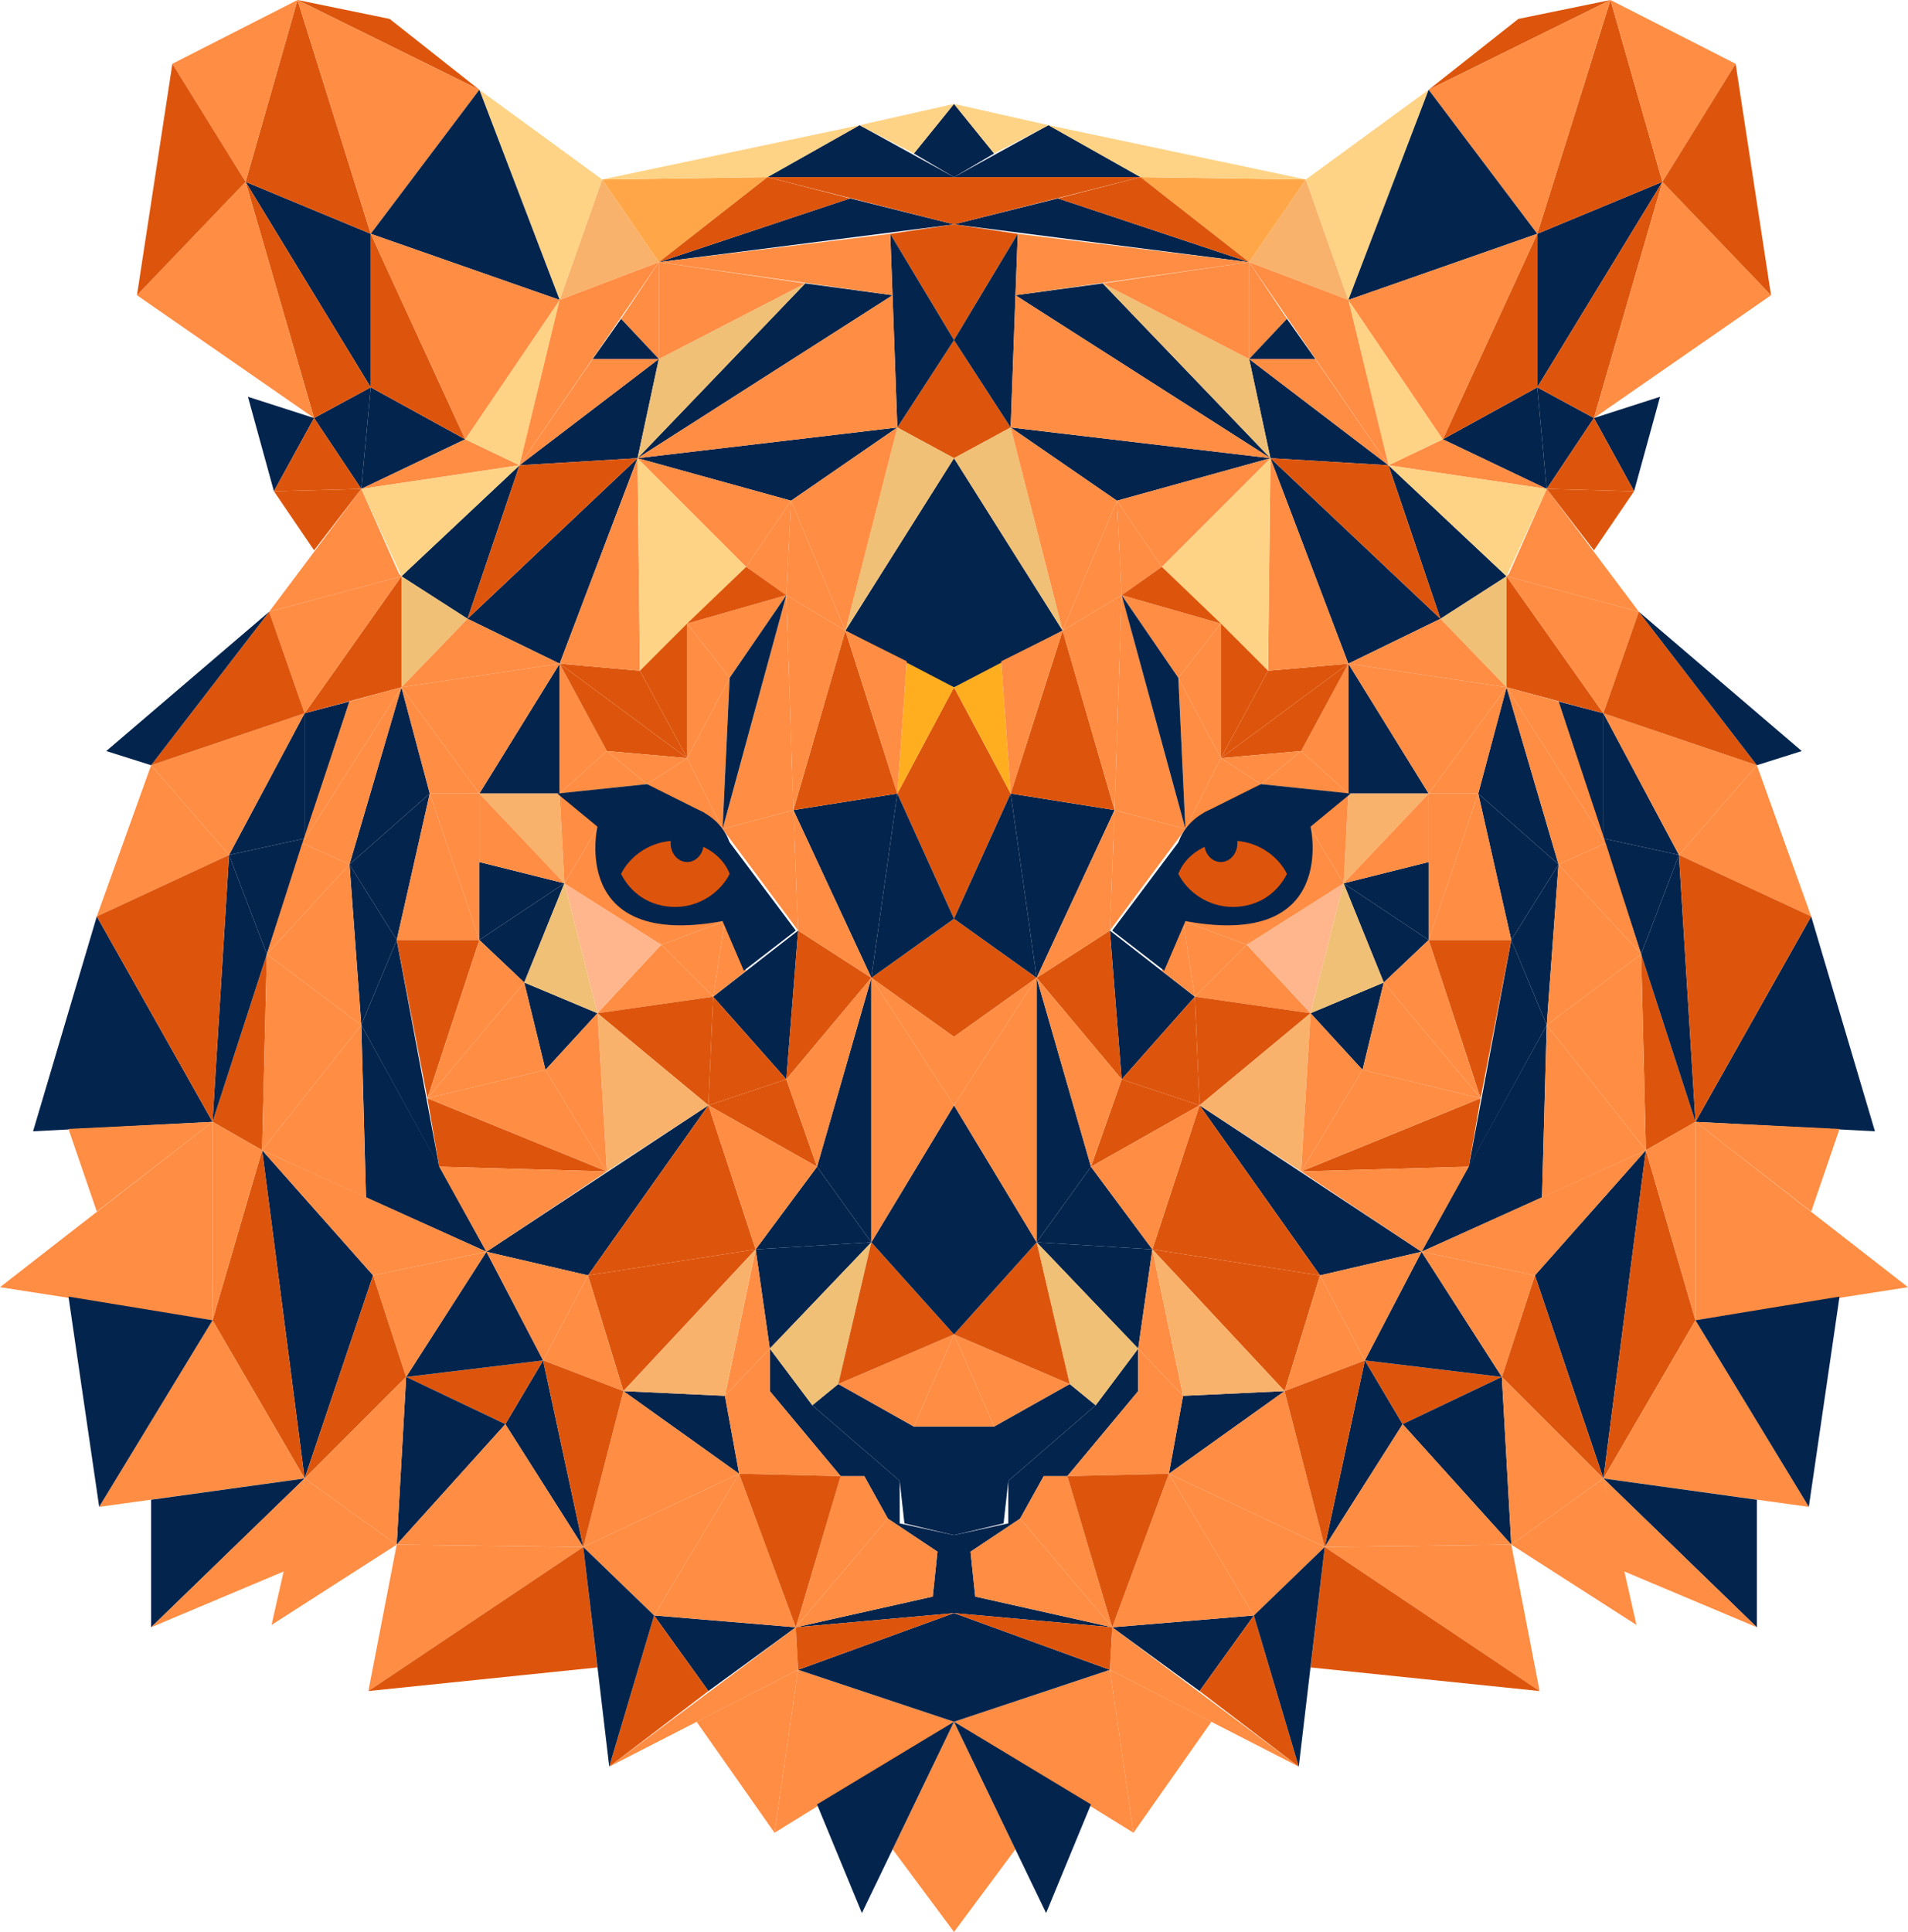 <?xml version="1.0" encoding="utf-8"?>
<!-- Generator: Adobe Illustrator 23.0.1, SVG Export Plug-In . SVG Version: 6.00 Build 0)  -->
<svg version="1.1" id="Layer_1" xmlns="http://www.w3.org/2000/svg" xmlns:xlink="http://www.w3.org/1999/xlink" x="0px" y="0px"
	 viewBox="0 0 80.8 81.8" style="enable-background:new 0 0 80.8 81.8;" xml:space="preserve">
<style type="text/css">
	.st0{fill:#FFE473;}
	.st1{fill:#03244D;}
	.st2{fill:#DD550C;}
	.st3{fill:#FF8D43;}
	.st4{fill:#FFB68D;}
	.st5{fill:#FFAE1F;}
	.st6{fill:#F9B26B;}
	.st7{fill:#EFC075;}
	.st8{fill:#FFD385;}
	.st9{fill:#FFA748;}
</style>
<g>
	<g>
		<path class="st0" d="M29.8,35.8c-0.1-0.2-0.2-0.5-0.4-0.6c0-0.1-0.1-0.2-0.3-0.2l0,0l0,0c-0.1,0-0.2,0-0.3,0.2
			c-0.2,0.2-0.3,0.4-0.3,0.7c0,0.4,0.5,0.7,0.9,0.7C29.7,36.5,29.9,36.1,29.8,35.8z M29.3,36.1c-0.2,0.1-0.4-0.1-0.4-0.3
			c0-0.1,0-0.3,0.2-0.3c0.1,0.1,0.2,0.2,0.3,0.3C29.3,35.8,29.4,36.1,29.3,36.1z"/>
		<polygon class="st1" points="40.4,60.4 38.7,60.4 35.5,58.6 34.4,59.5 38.1,62.7 38.3,64.5 40.4,65 		"/>
		<polygon class="st1" points="34.4,59.5 32.6,57.1 32.6,58.9 35.6,62.5 36.6,62.5 37.6,64.3 39.7,65.7 39.5,67.6 33.7,68.9 
			40.4,68.3 40.4,65 38.1,64.5 38.1,62.7 		"/>
		<polygon class="st1" points="40.4,7.5 36.4,5.3 32.5,7.5 		"/>
		<polygon class="st1" points="38,18.1 33.5,21.2 27,19.4 		"/>
		<polygon class="st1" points="40.4,9.5 27.9,11.1 36,8.4 		"/>
		<polygon class="st2" points="38,18.1 40.4,14.4 40.4,19.4 		"/>
		<polygon class="st1" points="27,19.4 23.7,28.1 19.8,26.2 		"/>
		<polygon class="st1" points="19.7,18.6 15.7,16.4 15.3,20.7 		"/>
		<polygon class="st1" points="15.7,16.4 15.7,9.9 10.4,7.7 		"/>
		<polygon class="st1" points="23.7,28.1 23.7,33.6 20.3,33.6 		"/>
		<polygon class="st1" points="23.9,37.4 20.3,39.8 20.3,36.5 		"/>
		<polygon class="st1" points="18.2,33.6 17,29.1 14.8,36.6 		"/>
		<polygon class="st1" points="12.9,30.2 12.9,35.5 9.7,36.2 		"/>
		<polygon class="st1" points="25.3,42.9 22.2,41.6 23.1,45.3 		"/>
		<polygon class="st1" points="15.3,43.4 15.5,50.7 20.6,53 		"/>
		<polygon class="st1" points="11.1,48.7 15.8,54 12.9,62.6 		"/>
		<polygon class="st1" points="33.7,68.9 27.7,68.4 30,71.6 		"/>
		<polygon class="st1" points="40.4,7.5 38.7,6.5 40.4,4.4 		"/>
		<polygon class="st2" points="40.4,9.5 40.4,14.4 37.7,9.9 		"/>
		<polygon class="st1" points="27,19.4 27.9,15.2 22,19.7 		"/>
		<polygon class="st1" points="15.7,16.4 15.3,20.7 13.3,17.7 		"/>
		<polygon class="st1" points="12.9,30.2 14.8,29.7 12.9,35.5 		"/>
		<polygon class="st1" points="14.8,36.6 16.8,39.8 18.2,33.6 		"/>
		<polygon class="st1" points="23.9,37.4 22.2,41.6 20.3,39.8 		"/>
		<polygon class="st1" points="12.9,35.5 11.3,40.4 9.7,36.2 		"/>
		<polygon class="st1" points="16.8,39.8 15.3,43.4 18.6,49.4 		"/>
		<polygon class="st1" points="23,57.6 21.4,60.3 24.7,65.5 		"/>
		<polygon class="st1" points="37.8,12.5 34.1,12 27,19.4 		"/>
		<polygon class="st2" points="12.9,30.2 17,24.4 17,29.1 		"/>
		<polygon class="st2" points="11.3,40.4 11.1,48.7 9,47.5 		"/>
		<polygon class="st2" points="18.6,49.4 25.7,49.6 18.1,46.5 		"/>
		<polygon class="st2" points="15.8,54 17.2,58.3 12.9,62.6 		"/>
		<polygon class="st2" points="23,57.6 17.2,58.3 21.4,60.3 		"/>
		<polygon class="st2" points="23.7,28.1 29.1,32.1 27.1,28.4 		"/>
		<polygon class="st2" points="10.4,7.7 13.3,17.7 15.7,16.4 		"/>
		<polygon class="st1" points="13.3,17.7 11.6,20.8 10.5,16.8 		"/>
		<polygon class="st1" points="9.7,36.2 11.3,40.4 9,47.5 		"/>
		<polygon class="st1" points="14.8,36.6 15.3,43.4 16.8,39.8 		"/>
		<polygon class="st1" points="17.2,58.3 20.6,53 23,57.6 		"/>
		<polygon class="st1" points="20.6,53 30,46.8 24.9,54 		"/>
		<polygon class="st2" points="11.1,48.7 9,55.9 12.9,62.6 		"/>
		<polygon class="st1" points="22,19.7 19.8,26.2 17,24.4 		"/>
		<polygon class="st2" points="27,19.4 19.8,26.2 22,19.7 		"/>
		<polygon class="st1" points="40.4,14.4 37.7,9.9 38,18.1 		"/>
		<polygon class="st1" points="26.4,58.9 30.7,59.1 31.3,62.4 		"/>
		<polygon class="st1" points="33.8,39.4 33.3,45.7 30.2,42.2 		"/>
		<polygon class="st1" points="36.9,41.4 33.6,34.3 38,33.6 		"/>
		<polygon class="st1" points="36.9,41.4 36.9,52.6 34.6,49.4 		"/>
		<polygon class="st1" points="34.6,49.4 32,52.9 36.9,52.6 		"/>
		<polygon class="st1" points="32,52.9 32.6,57.1 36.9,52.6 		"/>
		<polygon class="st2" points="30.2,42.2 30,46.8 33.3,45.7 		"/>
		<polygon class="st2" points="40.4,29.1 38,33.6 40.4,38.9 		"/>
		<polygon class="st2" points="30,46.8 32,52.9 24.9,54 		"/>
		<polygon class="st2" points="33.3,45.7 34.6,49.4 30,46.8 		"/>
		<polygon class="st2" points="33.8,39.4 36.9,41.4 33.3,45.7 		"/>
		<polygon class="st3" points="36.9,41.4 33.6,34.3 33.8,39.4 		"/>
		<polygon class="st3" points="30,46.8 34.6,49.4 32,52.9 		"/>
		<polygon class="st3" points="25.3,42.9 28,40 30.2,42.2 		"/>
		<polygon class="st3" points="32,52.9 30.7,59.1 32.6,57.1 		"/>
		<polygon class="st4" points="28,40 23.9,37.4 25.3,42.9 		"/>
		<polygon class="st2" points="32,52.9 26.4,58.9 24.9,54 		"/>
		<polygon class="st2" points="38,33.6 35.8,26.7 33.6,34.3 		"/>
		<polygon class="st5" points="38,33.6 38.4,28 40.4,29.1 		"/>
		<polygon class="st2" points="30.2,42.2 30,46.8 25.3,42.9 		"/>
		<polygon class="st6" points="32,52.9 30.7,59.1 26.4,58.9 		"/>
		<polygon class="st6" points="30,46.8 25.3,42.9 25.7,49.6 		"/>
		<polygon class="st6" points="23.9,37.4 23.7,33.6 20.3,33.6 		"/>
		<polygon class="st1" points="35.8,26.7 40.4,29.1 40.4,19.4 		"/>
		<polygon class="st7" points="40.4,19.4 38,18.1 35.8,26.7 		"/>
		<polygon class="st7" points="36.9,52.6 35.5,58.6 34.4,59.5 32.6,57.1 		"/>
		<polygon class="st7" points="23.9,37.4 25.3,42.9 22.2,41.6 		"/>
		<polygon class="st7" points="34.1,12 27.9,15.2 27,19.4 		"/>
		<polygon class="st7" points="19.8,26.2 17,29.1 17,24.4 		"/>
		<polygon class="st3" points="38,18.1 35.8,26.7 33.5,21.2 		"/>
		<polygon class="st3" points="19.8,26.2 23.7,28.1 17,29.1 		"/>
		<polygon class="st3" points="20.3,33.6 20.3,39.8 18.2,33.6 		"/>
		<polygon class="st3" points="17,29.1 12.8,35.7 14.8,29.7 		"/>
		<polygon class="st3" points="27,19.4 37.8,12.5 38,18.1 		"/>
		<path class="st3" d="M26.4,58.9"/>
		<polygon class="st3" points="24.7,65.5 31.3,62.4 26.4,58.9 		"/>
		<polygon class="st3" points="17,24.4 11.4,25.9 12.9,30.2 		"/>
		<polygon class="st3" points="19.7,18.6 22,19.7 15.3,20.7 		"/>
		<polygon class="st3" points="20.3,33.6 17,29.1 18.2,33.6 		"/>
		<polygon class="st3" points="33.3,25.2 33.6,34.3 30.6,35.1 		"/>
		<polygon class="st3" points="20.3,39.8 16.8,39.8 18.2,33.6 		"/>
		<polygon class="st3" points="25.3,42.9 25.7,49.6 23.1,45.3 		"/>
		<polygon class="st3" points="4.2,63.8 12.9,62.6 9,55.9 		"/>
		<polygon class="st1" points="21.4,60.3 16.8,65.4 17.2,58.3 		"/>
		<polygon class="st3" points="17,24.4 16.9,24.3 15.3,20.7 11.4,25.9 		"/>
		<polygon class="st3" points="12.9,30.2 6.4,32.4 9.7,36.2 		"/>
		<polygon class="st2" points="11.4,25.9 12.9,30.2 6.4,32.4 		"/>
		<polygon class="st3" points="20.3,33.6 17,29.1 23.7,28.1 		"/>
		<polygon class="st3" points="25.4,34.9 23.9,37.4 23.7,33.6 		"/>
		<polygon class="st3" points="30.6,35.1 33.6,34.3 33.8,39.4 		"/>
		<polygon class="st3" points="30.6,35.1 29.1,32.1 27.4,33.2 		"/>
		<polygon class="st3" points="33.3,25.2 33.5,21.2 35.8,26.7 		"/>
		<polygon class="st3" points="27,19.4 27.1,28.4 23.7,28.1 		"/>
		<polygon class="st3" points="37.8,12.5 27.9,11.1 37.7,9.9 		"/>
		<polygon class="st3" points="24.9,54 26.4,58.9 23,57.6 		"/>
		<polygon class="st3" points="9,47.5 9,55.9 0,54.5 		"/>
		<polygon class="st8" points="27,19.4 31.6,24 27.1,28.4 		"/>
		<polygon class="st3" points="33.5,21.2 31.6,24 33.3,25.2 		"/>
		<polygon class="st3" points="33.3,25.2 35.8,26.7 33.6,34.3 		"/>
		<polygon class="st3" points="29.1,26.4 29.1,32.1 30.9,28.7 		"/>
		<polygon class="st3" points="6.4,32.4 9.7,36.2 4.1,38.8 		"/>
		<polygon class="st1" points="4.1,38.8 9,47.5 1.4,47.9 		"/>
		<polygon class="st2" points="20.3,39.8 18.1,46.5 16.8,39.8 		"/>
		<polygon class="st3" points="18.1,46.5 22.2,41.6 23.1,45.3 		"/>
		<polygon class="st3" points="15.3,43.4 11.3,40.4 11.1,48.7 		"/>
		<polygon class="st3" points="24.9,54 20.6,53 23,57.6 		"/>
		<polygon class="st2" points="23,57.6 26.4,58.9 24.7,65.5 		"/>
		<polygon class="st2" points="9.7,36.2 9,47.5 4.1,38.8 		"/>
		<polygon class="st3" points="11.3,40.4 14.8,36.6 15.3,43.4 		"/>
		<polygon class="st3" points="15.3,43.4 15.5,50.7 11.1,48.7 		"/>
		<polygon class="st3" points="22.2,41.6 20.3,39.8 18.1,46.5 		"/>
		<polygon class="st3" points="23.1,45.3 25.7,49.6 18.1,46.5 		"/>
		<polygon class="st3" points="28,40 30.7,39 30.2,42.2 		"/>
		<polygon class="st3" points="23.7,28.1 25.7,31.8 23.7,33.6 		"/>
		<polygon class="st3" points="33.5,21.2 27,19.4 31.6,24 		"/>
		<polygon class="st3" points="2.9,47.8 4.1,51.3 9,47.5 		"/>
		<polygon class="st3" points="32.6,57.1 32.6,58.9 35.6,62.5 31.3,62.4 30.7,59.1 		"/>
		<polygon class="st3" points="25.7,49.6 20.6,53 18.6,49.4 		"/>
		<polygon class="st3" points="20.6,53 15.8,54 11.1,48.7 		"/>
		<polygon class="st1" points="9,55.9 4.2,63.8 2.9,54.9 		"/>
		<polygon class="st3" points="14.8,36.6 12.8,35.7 17,29.1 		"/>
		<polygon class="st3" points="29.1,32.1 30.9,28.7 30.6,35.1 		"/>
		<polygon class="st3" points="27.4,33.2 25.7,31.8 23.7,33.6 		"/>
		<polygon class="st3" points="30.9,28.7 33.3,25.2 29.1,26.4 		"/>
		<polygon class="st3" points="11.1,48.7 9,47.5 9,55.9 		"/>
		<polygon class="st3" points="17.2,58.3 16.8,65.4 12.9,62.6 		"/>
		<polygon class="st1" points="12.9,62.6 6.4,68.9 6.4,63.5 		"/>
		<polygon class="st3" points="31.3,62.4 27.7,68.4 33.7,68.9 		"/>
		<polygon class="st3" points="35.6,62.5 33.7,68.9 37.6,64.3 36.6,62.5 		"/>
		<polygon class="st3" points="33.8,70.7 32.8,77.6 40.4,72.9 		"/>
		<polygon class="st3" points="40.4,72.9 40.4,81.8 37.8,78.3 		"/>
		<polygon class="st1" points="33.3,25.2 30.6,35.1 30.9,28.7 		"/>
		<polygon class="st3" points="20.3,33.6 23.9,37.4 20.3,36.5 		"/>
		<polygon class="st3" points="12.8,35.7 11.3,40.4 14.8,36.6 		"/>
		<polygon class="st3" points="20.6,53 17.2,58.3 15.8,54 		"/>
		<polygon class="st3" points="37.6,64.3 39.7,65.7 39.5,67.6 33.7,68.9 		"/>
		<polygon class="st1" points="40.4,72.9 36.5,81 34.6,76.4 		"/>
		<polygon class="st3" points="33.8,70.7 32.8,77.6 29.5,72.9 		"/>
		<polygon class="st3" points="21.4,60.3 24.7,65.5 16.8,65.4 		"/>
		<polygon class="st3" points="12.9,62.6 11.5,68.8 16.8,65.4 		"/>
		<polygon class="st3" points="31.3,62.4 27.7,68.4 24.7,65.5 		"/>
		<polygon class="st2" points="31.3,62.4 35.6,62.5 33.7,68.9 		"/>
		<polygon class="st1" points="33.8,70.7 40.4,68.3 40.4,72.9 		"/>
		<polygon class="st3" points="33.8,70.7 33.7,68.9 25.8,74.8 		"/>
		<polygon class="st3" points="24.7,65.5 15.6,71.6 16.8,65.4 		"/>
		<polygon class="st3" points="12.9,62.6 12.1,66.5 6.4,68.9 		"/>
		<polygon class="st2" points="33.8,70.7 33.7,68.9 40.4,68.3 		"/>
		<polygon class="st2" points="30,71.6 27.7,68.4 25.8,74.8 		"/>
		<polygon class="st2" points="24.7,65.5 25.3,70.6 15.6,71.6 		"/>
		<polygon class="st2" points="15.3,20.7 11.6,20.8 13.3,23.3 		"/>
		<polygon class="st3" points="13.3,17.7 5.8,12.5 10.4,7.7 		"/>
		<polygon class="st2" points="10.4,7.7 12.6,0 15.7,9.9 		"/>
		<polygon class="st2" points="12.6,0 20.3,3.8 16.5,0.8 		"/>
		<polygon class="st1" points="11.4,25.9 4.5,31.8 6.4,32.4 		"/>
		<polygon class="st1" points="27.7,68.4 24.7,65.5 25.8,74.8 		"/>
		<polygon class="st2" points="23.7,28.1 25.7,31.8 29.1,32.1 		"/>
		<polygon class="st2" points="29.1,26.4 29.1,32.1 27.1,28.4 		"/>
		<polygon class="st2" points="33.3,25.2 31.6,24 29.1,26.4 		"/>
		<polygon class="st2" points="13.3,17.7 15.3,20.7 11.6,20.8 		"/>
		<polygon class="st2" points="15.7,9.9 19.7,18.6 15.7,16.4 		"/>
		<polygon class="st3" points="25.4,34.9 28,40 23.9,37.4 		"/>
		<polygon class="st3" points="28,40 30.7,39 27.4,38.9 		"/>
		<polygon class="st3" points="30.7,39 31.6,41.1 30.2,42.2 		"/>
		<polygon class="st3" points="29.1,32.1 25.7,31.8 27.4,33.2 		"/>
		<g>
			<path class="st1" d="M29.8,34.4l-2.4-1.2l-3.8,0.4l1.7,1.4c0,0-1.2,5.2,5.3,4l0.9,2.1l2.2-1.7L30.4,35L29.8,34.4z"/>
			<g>
				<path class="st1" d="M28.6,35.6c1,0,1.9,0.6,2.3,1.4c0.1-0.2,0.1-0.5,0.1-0.7c0-1.2-1.1-2.2-2.4-2.2s-2.4,1-2.4,2.2
					c0,0.3,0.1,0.5,0.1,0.7C26.7,36.2,27.5,35.6,28.6,35.6z"/>
				<path class="st2" d="M28.6,38.4c1,0,1.9-0.6,2.3-1.4c-0.3-0.8-1.2-1.4-2.3-1.4c-1,0-1.9,0.6-2.3,1.4
					C26.7,37.8,27.5,38.4,28.6,38.4z"/>
			</g>
			<ellipse class="st1" cx="29.1" cy="35.7" rx="0.7" ry="0.8"/>
		</g>
		<polygon class="st3" points="38.4,28 35.8,26.7 38,33.6 		"/>
		<polygon class="st3" points="35.5,58.6 40.4,56.5 38.7,60.4 		"/>
		<polygon class="st3" points="38.7,60.4 40.4,56.5 40.4,60.4 		"/>
		<polygon class="st2" points="40.4,56.5 36.9,52.6 35.5,58.6 		"/>
		<polygon class="st1" points="36.9,52.6 40.4,46.8 40.4,56.5 		"/>
		<polygon class="st3" points="36.9,52.6 36.9,41.4 40.4,46.8 		"/>
		<polygon class="st3" points="36.9,41.4 34.6,49.4 33.3,45.7 		"/>
		<polygon class="st2" points="36.9,41.4 40.4,38.9 40.4,43.9 		"/>
		<polygon class="st1" points="36.9,41.4 38,33.6 40.4,38.9 		"/>
		<polygon class="st3" points="36.9,41.4 40.4,46.8 40.4,43.9 		"/>
		<polygon class="st6" points="27.9,11.1 25.5,7.6 23.7,12.7 		"/>
		<polygon class="st9" points="27.9,11.1 32.5,7.5 25.5,7.6 		"/>
		<polygon class="st2" points="32.5,7.5 40.4,9.5 40.4,7.5 		"/>
		<polygon class="st2" points="27.9,11.1 36,8.4 32.5,7.5 		"/>
		<polygon class="st8" points="32.5,7.5 36.4,5.3 25.5,7.6 		"/>
		<polygon class="st8" points="36.4,5.3 40.4,4.4 38.7,6.5 		"/>
		<polygon class="st3" points="27.9,15.2 27.9,11.1 34.1,12 		"/>
		<polygon class="st8" points="22,19.7 17,24.4 15.3,20.7 		"/>
		<polygon class="st8" points="22,19.7 23.7,12.7 19.7,18.6 		"/>
		<polygon class="st3" points="27.9,11.1 22,19.7 23.7,12.7 		"/>
		<polygon class="st3" points="27.9,15.2 26.3,13.5 27.9,11.1 		"/>
		<polygon class="st3" points="27.9,15.2 25.1,15.2 22,19.7 		"/>
		<polygon class="st1" points="27.9,15.2 26.3,13.5 25.1,15.2 		"/>
		<polygon class="st8" points="23.7,12.7 20.3,3.8 25.5,7.6 		"/>
		<polygon class="st3" points="10.4,7.7 7.3,2.7 12.6,0 		"/>
		<polygon class="st2" points="10.4,7.7 7.3,2.7 5.8,12.5 		"/>
		<polygon class="st3" points="20.3,3.8 15.7,9.9 12.6,0 		"/>
		<polygon class="st1" points="20.3,3.8 23.7,12.7 15.7,9.9 		"/>
		<polygon class="st3" points="23.7,12.7 19.7,18.6 15.7,9.9 		"/>
	</g>
</g>
<g>
	<g>
		<path class="st0" d="M51.4,36.6c0.4,0,0.9-0.3,0.9-0.7c0-0.3-0.1-0.5-0.3-0.7C51.9,35,51.8,35,51.7,35l0,0l0,0
			c-0.2,0-0.3,0.1-0.3,0.2c-0.2,0.1-0.3,0.4-0.4,0.6C50.9,36.1,51.1,36.5,51.4,36.6z M51.4,35.8c0.1-0.1,0.2-0.2,0.3-0.3
			c0.2,0,0.2,0.2,0.2,0.3c0,0.2-0.2,0.4-0.4,0.3C51.4,36.1,51.5,35.8,51.4,35.8z"/>
		<polygon class="st1" points="40.4,65 42.5,64.5 42.7,62.7 46.4,59.5 45.3,58.6 42.1,60.4 40.4,60.4 		"/>
		<polygon class="st1" points="42.7,62.7 42.7,64.5 40.4,65 40.4,68.3 47.1,68.9 41.3,67.6 41.1,65.7 43.2,64.3 44.2,62.5 
			45.2,62.5 48.2,58.9 48.2,57.1 46.4,59.5 		"/>
		<polygon class="st1" points="48.3,7.5 44.4,5.3 40.4,7.5 		"/>
		<polygon class="st1" points="53.8,19.4 47.3,21.2 42.8,18.1 		"/>
		<polygon class="st1" points="44.8,8.4 52.9,11.1 40.4,9.5 		"/>
		<polygon class="st2" points="40.4,19.4 40.4,14.4 42.8,18.1 		"/>
		<polygon class="st1" points="61,26.2 57.1,28.1 53.8,19.4 		"/>
		<polygon class="st1" points="65.5,20.7 65.1,16.4 61.1,18.6 		"/>
		<polygon class="st1" points="70.4,7.7 65.1,9.9 65.1,16.4 		"/>
		<polygon class="st1" points="60.5,33.6 57.1,33.6 57.1,28.1 		"/>
		<polygon class="st1" points="60.5,36.5 60.5,39.8 56.9,37.4 		"/>
		<polygon class="st1" points="66,36.6 63.8,29.1 62.6,33.6 		"/>
		<polygon class="st1" points="71.1,36.2 67.9,35.5 67.9,30.2 		"/>
		<polygon class="st1" points="57.7,45.3 58.6,41.6 55.5,42.9 		"/>
		<polygon class="st1" points="60.2,53 65.3,50.7 65.5,43.4 		"/>
		<polygon class="st1" points="67.9,62.6 65,54 69.7,48.7 		"/>
		<polygon class="st1" points="50.8,71.6 53.1,68.4 47.1,68.9 		"/>
		<polygon class="st1" points="40.4,4.4 42.1,6.5 40.4,7.5 		"/>
		<polygon class="st2" points="43.1,9.9 40.4,14.4 40.4,9.5 		"/>
		<polygon class="st1" points="58.8,19.7 52.9,15.2 53.8,19.4 		"/>
		<polygon class="st1" points="67.5,17.7 65.5,20.7 65.1,16.4 		"/>
		<polygon class="st1" points="67.9,35.5 66,29.7 67.9,30.2 		"/>
		<polygon class="st1" points="62.6,33.6 64,39.8 66,36.6 		"/>
		<polygon class="st1" points="60.5,39.8 58.6,41.6 56.9,37.4 		"/>
		<polygon class="st1" points="71.1,36.2 69.5,40.4 67.9,35.5 		"/>
		<polygon class="st1" points="62.2,49.4 65.5,43.4 64,39.8 		"/>
		<polygon class="st1" points="56.1,65.5 59.4,60.3 57.8,57.6 		"/>
		<polygon class="st1" points="53.8,19.4 46.7,12 43,12.5 		"/>
		<polygon class="st2" points="63.8,29.1 63.8,24.4 67.9,30.2 		"/>
		<polygon class="st2" points="71.8,47.5 69.7,48.7 69.5,40.4 		"/>
		<polygon class="st2" points="62.7,46.5 55.1,49.6 62.2,49.4 		"/>
		<polygon class="st2" points="67.9,62.6 63.6,58.3 65,54 		"/>
		<polygon class="st2" points="59.4,60.3 63.6,58.3 57.8,57.6 		"/>
		<polygon class="st2" points="53.7,28.4 51.7,32.1 57.1,28.1 		"/>
		<polygon class="st2" points="65.1,16.4 67.5,17.7 70.4,7.7 		"/>
		<polygon class="st1" points="70.3,16.8 69.2,20.8 67.5,17.7 		"/>
		<polygon class="st1" points="71.8,47.5 69.5,40.4 71.1,36.2 		"/>
		<polygon class="st1" points="64,39.8 65.5,43.4 66,36.6 		"/>
		<polygon class="st1" points="57.8,57.6 60.2,53 63.6,58.3 		"/>
		<polygon class="st1" points="55.9,54 50.8,46.8 60.2,53 		"/>
		<polygon class="st2" points="67.9,62.6 71.8,55.9 69.7,48.7 		"/>
		<polygon class="st1" points="63.8,24.4 61,26.2 58.8,19.7 		"/>
		<polygon class="st2" points="58.8,19.7 61,26.2 53.8,19.4 		"/>
		<polygon class="st1" points="42.8,18.1 43.1,9.9 40.4,14.4 		"/>
		<polygon class="st1" points="49.5,62.4 50.1,59.1 54.4,58.9 		"/>
		<polygon class="st1" points="50.6,42.2 47.5,45.7 47,39.4 		"/>
		<polygon class="st1" points="42.8,33.6 47.2,34.3 43.9,41.4 		"/>
		<polygon class="st1" points="46.2,49.4 43.9,52.6 43.9,41.4 		"/>
		<polygon class="st1" points="43.9,52.6 48.8,52.9 46.2,49.4 		"/>
		<polygon class="st1" points="43.9,52.6 48.2,57.1 48.8,52.9 		"/>
		<polygon class="st2" points="47.5,45.7 50.8,46.8 50.6,42.2 		"/>
		<polygon class="st2" points="40.4,38.9 42.8,33.6 40.4,29.1 		"/>
		<polygon class="st2" points="55.9,54 48.8,52.9 50.8,46.8 		"/>
		<polygon class="st2" points="50.8,46.8 46.2,49.4 47.5,45.7 		"/>
		<polygon class="st2" points="47.5,45.7 43.9,41.4 47,39.4 		"/>
		<polygon class="st3" points="47,39.4 47.2,34.3 43.9,41.4 		"/>
		<polygon class="st3" points="48.8,52.9 46.2,49.4 50.8,46.8 		"/>
		<polygon class="st3" points="50.6,42.2 52.8,40 55.5,42.9 		"/>
		<polygon class="st3" points="48.2,57.1 50.1,59.1 48.8,52.9 		"/>
		<polygon class="st4" points="55.5,42.9 56.9,37.4 52.8,40 		"/>
		<polygon class="st2" points="55.9,54 54.4,58.9 48.8,52.9 		"/>
		<polygon class="st2" points="47.2,34.3 45,26.7 42.8,33.6 		"/>
		<polygon class="st5" points="40.4,29.1 42.4,28 42.8,33.6 		"/>
		<polygon class="st2" points="55.5,42.9 50.8,46.8 50.6,42.2 		"/>
		<polygon class="st6" points="54.4,58.9 50.1,59.1 48.8,52.9 		"/>
		<polygon class="st6" points="55.1,49.6 55.5,42.9 50.8,46.8 		"/>
		<polygon class="st6" points="60.5,33.6 57.1,33.6 56.9,37.4 		"/>
		<polygon class="st1" points="40.4,19.4 40.4,29.1 45,26.7 		"/>
		<polygon class="st7" points="45,26.7 42.8,18.1 40.4,19.4 		"/>
		<polygon class="st7" points="48.2,57.1 46.4,59.5 45.3,58.6 43.9,52.6 		"/>
		<polygon class="st7" points="58.6,41.6 55.5,42.9 56.9,37.4 		"/>
		<polygon class="st7" points="53.8,19.4 52.9,15.2 46.7,12 		"/>
		<polygon class="st7" points="63.8,24.4 63.8,29.1 61,26.2 		"/>
		<polygon class="st3" points="47.3,21.2 45,26.7 42.8,18.1 		"/>
		<polygon class="st3" points="63.8,29.1 57.1,28.1 61,26.2 		"/>
		<polygon class="st3" points="62.6,33.6 60.5,39.8 60.5,33.6 		"/>
		<polygon class="st3" points="66,29.7 68,35.7 63.8,29.1 		"/>
		<polygon class="st3" points="42.8,18.1 43,12.5 53.8,19.4 		"/>
		<path class="st3" d="M54.4,58.9"/>
		<polygon class="st3" points="54.4,58.9 49.5,62.4 56.1,65.5 		"/>
		<polygon class="st3" points="67.9,30.2 69.4,25.9 63.8,24.4 		"/>
		<polygon class="st3" points="65.5,20.7 58.8,19.7 61.1,18.6 		"/>
		<polygon class="st3" points="62.6,33.6 63.8,29.1 60.5,33.6 		"/>
		<polygon class="st3" points="50.2,35.1 47.2,34.3 47.5,25.2 		"/>
		<polygon class="st3" points="62.6,33.6 64,39.8 60.5,39.8 		"/>
		<polygon class="st3" points="57.7,45.3 55.1,49.6 55.5,42.9 		"/>
		<polygon class="st3" points="71.8,55.9 67.9,62.6 76.6,63.8 		"/>
		<polygon class="st1" points="63.6,58.3 64,65.4 59.4,60.3 		"/>
		<polygon class="st3" points="69.4,25.9 65.5,20.7 63.9,24.3 63.8,24.4 		"/>
		<polygon class="st3" points="71.1,36.2 74.4,32.4 67.9,30.2 		"/>
		<polygon class="st2" points="74.4,32.4 67.9,30.2 69.4,25.9 		"/>
		<polygon class="st3" points="57.1,28.1 63.8,29.1 60.5,33.6 		"/>
		<polygon class="st3" points="57.1,33.6 56.9,37.4 55.4,34.9 		"/>
		<polygon class="st3" points="47,39.4 47.2,34.3 50.2,35.1 		"/>
		<polygon class="st3" points="53.4,33.2 51.7,32.1 50.2,35.1 		"/>
		<polygon class="st3" points="45,26.7 47.3,21.2 47.5,25.2 		"/>
		<polygon class="st3" points="57.1,28.1 53.7,28.4 53.8,19.4 		"/>
		<polygon class="st3" points="43.1,9.9 52.9,11.1 43,12.5 		"/>
		<polygon class="st3" points="57.8,57.6 54.4,58.9 55.9,54 		"/>
		<polygon class="st3" points="80.8,54.5 71.8,55.9 71.8,47.5 		"/>
		<polygon class="st8" points="53.7,28.4 49.2,24 53.8,19.4 		"/>
		<polygon class="st3" points="47.5,25.2 49.2,24 47.3,21.2 		"/>
		<polygon class="st3" points="47.2,34.3 45,26.7 47.5,25.2 		"/>
		<polygon class="st3" points="49.9,28.7 51.7,32.1 51.7,26.4 		"/>
		<polygon class="st3" points="76.7,38.8 71.1,36.2 74.4,32.4 		"/>
		<polygon class="st1" points="79.4,47.9 71.8,47.5 76.7,38.8 		"/>
		<polygon class="st2" points="64,39.8 62.7,46.5 60.5,39.8 		"/>
		<polygon class="st3" points="57.7,45.3 58.6,41.6 62.7,46.5 		"/>
		<polygon class="st3" points="69.7,48.7 69.5,40.4 65.5,43.4 		"/>
		<polygon class="st3" points="57.8,57.6 60.2,53 55.9,54 		"/>
		<polygon class="st2" points="56.1,65.5 54.4,58.9 57.8,57.6 		"/>
		<polygon class="st2" points="76.7,38.8 71.8,47.5 71.1,36.2 		"/>
		<polygon class="st3" points="65.5,43.4 66,36.6 69.5,40.4 		"/>
		<polygon class="st3" points="69.7,48.7 65.3,50.7 65.5,43.4 		"/>
		<polygon class="st3" points="62.7,46.5 60.5,39.8 58.6,41.6 		"/>
		<polygon class="st3" points="62.7,46.5 55.1,49.6 57.7,45.3 		"/>
		<polygon class="st3" points="50.6,42.2 50.1,39 52.8,40 		"/>
		<polygon class="st3" points="57.1,33.6 55.1,31.8 57.1,28.1 		"/>
		<polygon class="st3" points="49.2,24 53.8,19.4 47.3,21.2 		"/>
		<polygon class="st3" points="71.8,47.5 76.7,51.3 77.9,47.8 		"/>
		<polygon class="st3" points="50.1,59.1 49.5,62.4 45.2,62.5 48.2,58.9 48.2,57.1 		"/>
		<polygon class="st3" points="62.2,49.4 60.2,53 55.1,49.6 		"/>
		<polygon class="st3" points="69.7,48.7 65,54 60.2,53 		"/>
		<polygon class="st1" points="77.9,54.9 76.6,63.8 71.8,55.9 		"/>
		<polygon class="st3" points="63.8,29.1 68,35.7 66,36.6 		"/>
		<polygon class="st3" points="50.2,35.1 49.9,28.7 51.7,32.1 		"/>
		<polygon class="st3" points="57.1,33.6 55.1,31.8 53.4,33.2 		"/>
		<polygon class="st3" points="51.7,26.4 47.5,25.2 49.9,28.7 		"/>
		<polygon class="st3" points="71.8,55.9 71.8,47.5 69.7,48.7 		"/>
		<polygon class="st3" points="67.9,62.6 64,65.4 63.6,58.3 		"/>
		<polygon class="st1" points="74.4,63.5 74.4,68.9 67.9,62.6 		"/>
		<polygon class="st3" points="47.1,68.9 53.1,68.4 49.5,62.4 		"/>
		<polygon class="st3" points="44.2,62.5 43.2,64.3 47.1,68.9 45.2,62.5 		"/>
		<polygon class="st3" points="40.4,72.9 48,77.6 47,70.7 		"/>
		<polygon class="st3" points="43,78.3 40.4,81.8 40.4,72.9 		"/>
		<polygon class="st1" points="49.9,28.7 50.2,35.1 47.5,25.2 		"/>
		<polygon class="st3" points="60.5,36.5 56.9,37.4 60.5,33.6 		"/>
		<polygon class="st3" points="66,36.6 69.5,40.4 68,35.7 		"/>
		<polygon class="st3" points="65,54 63.6,58.3 60.2,53 		"/>
		<polygon class="st3" points="47.1,68.9 41.3,67.6 41.1,65.7 43.2,64.3 		"/>
		<polygon class="st1" points="46.2,76.4 44.3,81 40.4,72.9 		"/>
		<polygon class="st3" points="51.3,72.9 48,77.6 47,70.7 		"/>
		<polygon class="st3" points="64,65.4 56.1,65.5 59.4,60.3 		"/>
		<polygon class="st3" points="64,65.4 69.3,68.8 67.9,62.6 		"/>
		<polygon class="st3" points="56.1,65.5 53.1,68.4 49.5,62.4 		"/>
		<polygon class="st2" points="47.1,68.9 45.2,62.5 49.5,62.4 		"/>
		<polygon class="st1" points="40.4,72.9 40.4,68.3 47,70.7 		"/>
		<polygon class="st3" points="55,74.8 47.1,68.9 47,70.7 		"/>
		<polygon class="st3" points="64,65.4 65.2,71.6 56.1,65.5 		"/>
		<polygon class="st3" points="74.4,68.9 68.7,66.5 67.9,62.6 		"/>
		<polygon class="st2" points="40.4,68.3 47.1,68.9 47,70.7 		"/>
		<polygon class="st2" points="55,74.8 53.1,68.4 50.8,71.6 		"/>
		<polygon class="st2" points="65.2,71.6 55.5,70.6 56.1,65.5 		"/>
		<polygon class="st2" points="67.5,23.3 69.2,20.8 65.5,20.7 		"/>
		<polygon class="st3" points="70.4,7.7 75,12.5 67.5,17.7 		"/>
		<polygon class="st2" points="65.1,9.9 68.2,0 70.4,7.7 		"/>
		<polygon class="st2" points="64.3,0.8 60.5,3.8 68.2,0 		"/>
		<polygon class="st1" points="74.4,32.4 76.3,31.8 69.4,25.9 		"/>
		<polygon class="st1" points="55,74.8 56.1,65.5 53.1,68.4 		"/>
		<polygon class="st2" points="51.7,32.1 55.1,31.8 57.1,28.1 		"/>
		<polygon class="st2" points="53.7,28.4 51.7,32.1 51.7,26.4 		"/>
		<polygon class="st2" points="51.7,26.4 49.2,24 47.5,25.2 		"/>
		<polygon class="st2" points="69.2,20.8 65.5,20.7 67.5,17.7 		"/>
		<polygon class="st2" points="65.1,16.4 61.1,18.6 65.1,9.9 		"/>
		<polygon class="st3" points="56.9,37.4 52.8,40 55.4,34.9 		"/>
		<polygon class="st3" points="53.4,38.9 50.1,39 52.8,40 		"/>
		<polygon class="st3" points="50.6,42.2 49.2,41.1 50.1,39 		"/>
		<polygon class="st3" points="53.4,33.2 55.1,31.8 51.7,32.1 		"/>
		<g>
			<path class="st1" d="M50.4,35l-3.3,4.4l2.2,1.7l0.9-2.1c6.5,1.2,5.3-4,5.3-4l1.7-1.4l-3.8-0.4L51,34.4L50.4,35z"/>
			<g>
				<path class="st1" d="M54.5,37c0-0.2,0.1-0.4,0.1-0.7c0-1.2-1.1-2.2-2.4-2.2s-2.4,1-2.4,2.2c0,0.2,0,0.5,0.1,0.7
					c0.4-0.8,1.3-1.4,2.3-1.4C53.3,35.6,54.1,36.2,54.5,37z"/>
				<path class="st2" d="M54.5,37c-0.4-0.8-1.3-1.4-2.3-1.4c-1.1,0-2,0.6-2.3,1.4c0.4,0.8,1.3,1.4,2.3,1.4
					C53.3,38.4,54.1,37.8,54.5,37z"/>
			</g>
			<ellipse class="st1" cx="51.7" cy="35.7" rx="0.7" ry="0.8"/>
		</g>
		<polygon class="st3" points="42.8,33.6 45,26.7 42.4,28 		"/>
		<polygon class="st3" points="42.1,60.4 40.4,56.5 45.3,58.6 		"/>
		<polygon class="st3" points="40.4,60.4 40.4,56.5 42.1,60.4 		"/>
		<polygon class="st2" points="45.3,58.6 43.9,52.6 40.4,56.5 		"/>
		<polygon class="st1" points="40.4,56.5 40.4,46.8 43.9,52.6 		"/>
		<polygon class="st3" points="40.4,46.8 43.9,41.4 43.9,52.6 		"/>
		<polygon class="st3" points="47.5,45.7 46.2,49.4 43.9,41.4 		"/>
		<polygon class="st2" points="40.4,43.9 40.4,38.9 43.9,41.4 		"/>
		<polygon class="st1" points="40.4,38.9 42.8,33.6 43.9,41.4 		"/>
		<polygon class="st3" points="40.4,43.9 40.4,46.8 43.9,41.4 		"/>
		<polygon class="st6" points="57.1,12.7 55.3,7.6 52.9,11.1 		"/>
		<polygon class="st9" points="55.3,7.6 48.3,7.5 52.9,11.1 		"/>
		<polygon class="st2" points="40.4,7.5 40.4,9.5 48.3,7.5 		"/>
		<polygon class="st2" points="48.3,7.5 44.8,8.4 52.9,11.1 		"/>
		<polygon class="st8" points="55.3,7.6 44.4,5.3 48.3,7.5 		"/>
		<polygon class="st8" points="42.1,6.5 40.4,4.4 44.4,5.3 		"/>
		<polygon class="st3" points="46.7,12 52.9,11.1 52.9,15.2 		"/>
		<polygon class="st8" points="65.5,20.7 63.8,24.4 58.8,19.7 		"/>
		<polygon class="st8" points="61.1,18.6 57.1,12.7 58.8,19.7 		"/>
		<polygon class="st3" points="57.1,12.7 58.8,19.7 52.9,11.1 		"/>
		<polygon class="st3" points="52.9,11.1 54.5,13.5 52.9,15.2 		"/>
		<polygon class="st3" points="58.8,19.7 55.7,15.2 52.9,15.2 		"/>
		<polygon class="st1" points="55.7,15.2 54.5,13.5 52.9,15.2 		"/>
		<polygon class="st8" points="55.3,7.6 60.5,3.8 57.1,12.7 		"/>
		<polygon class="st3" points="68.2,0 73.5,2.7 70.4,7.7 		"/>
		<polygon class="st2" points="75,12.5 73.5,2.7 70.4,7.7 		"/>
		<polygon class="st3" points="68.2,0 65.1,9.9 60.5,3.8 		"/>
		<polygon class="st1" points="65.1,9.9 57.1,12.7 60.5,3.8 		"/>
		<polygon class="st3" points="65.1,9.9 61.1,18.6 57.1,12.7 		"/>
	</g>
</g>
</svg>
